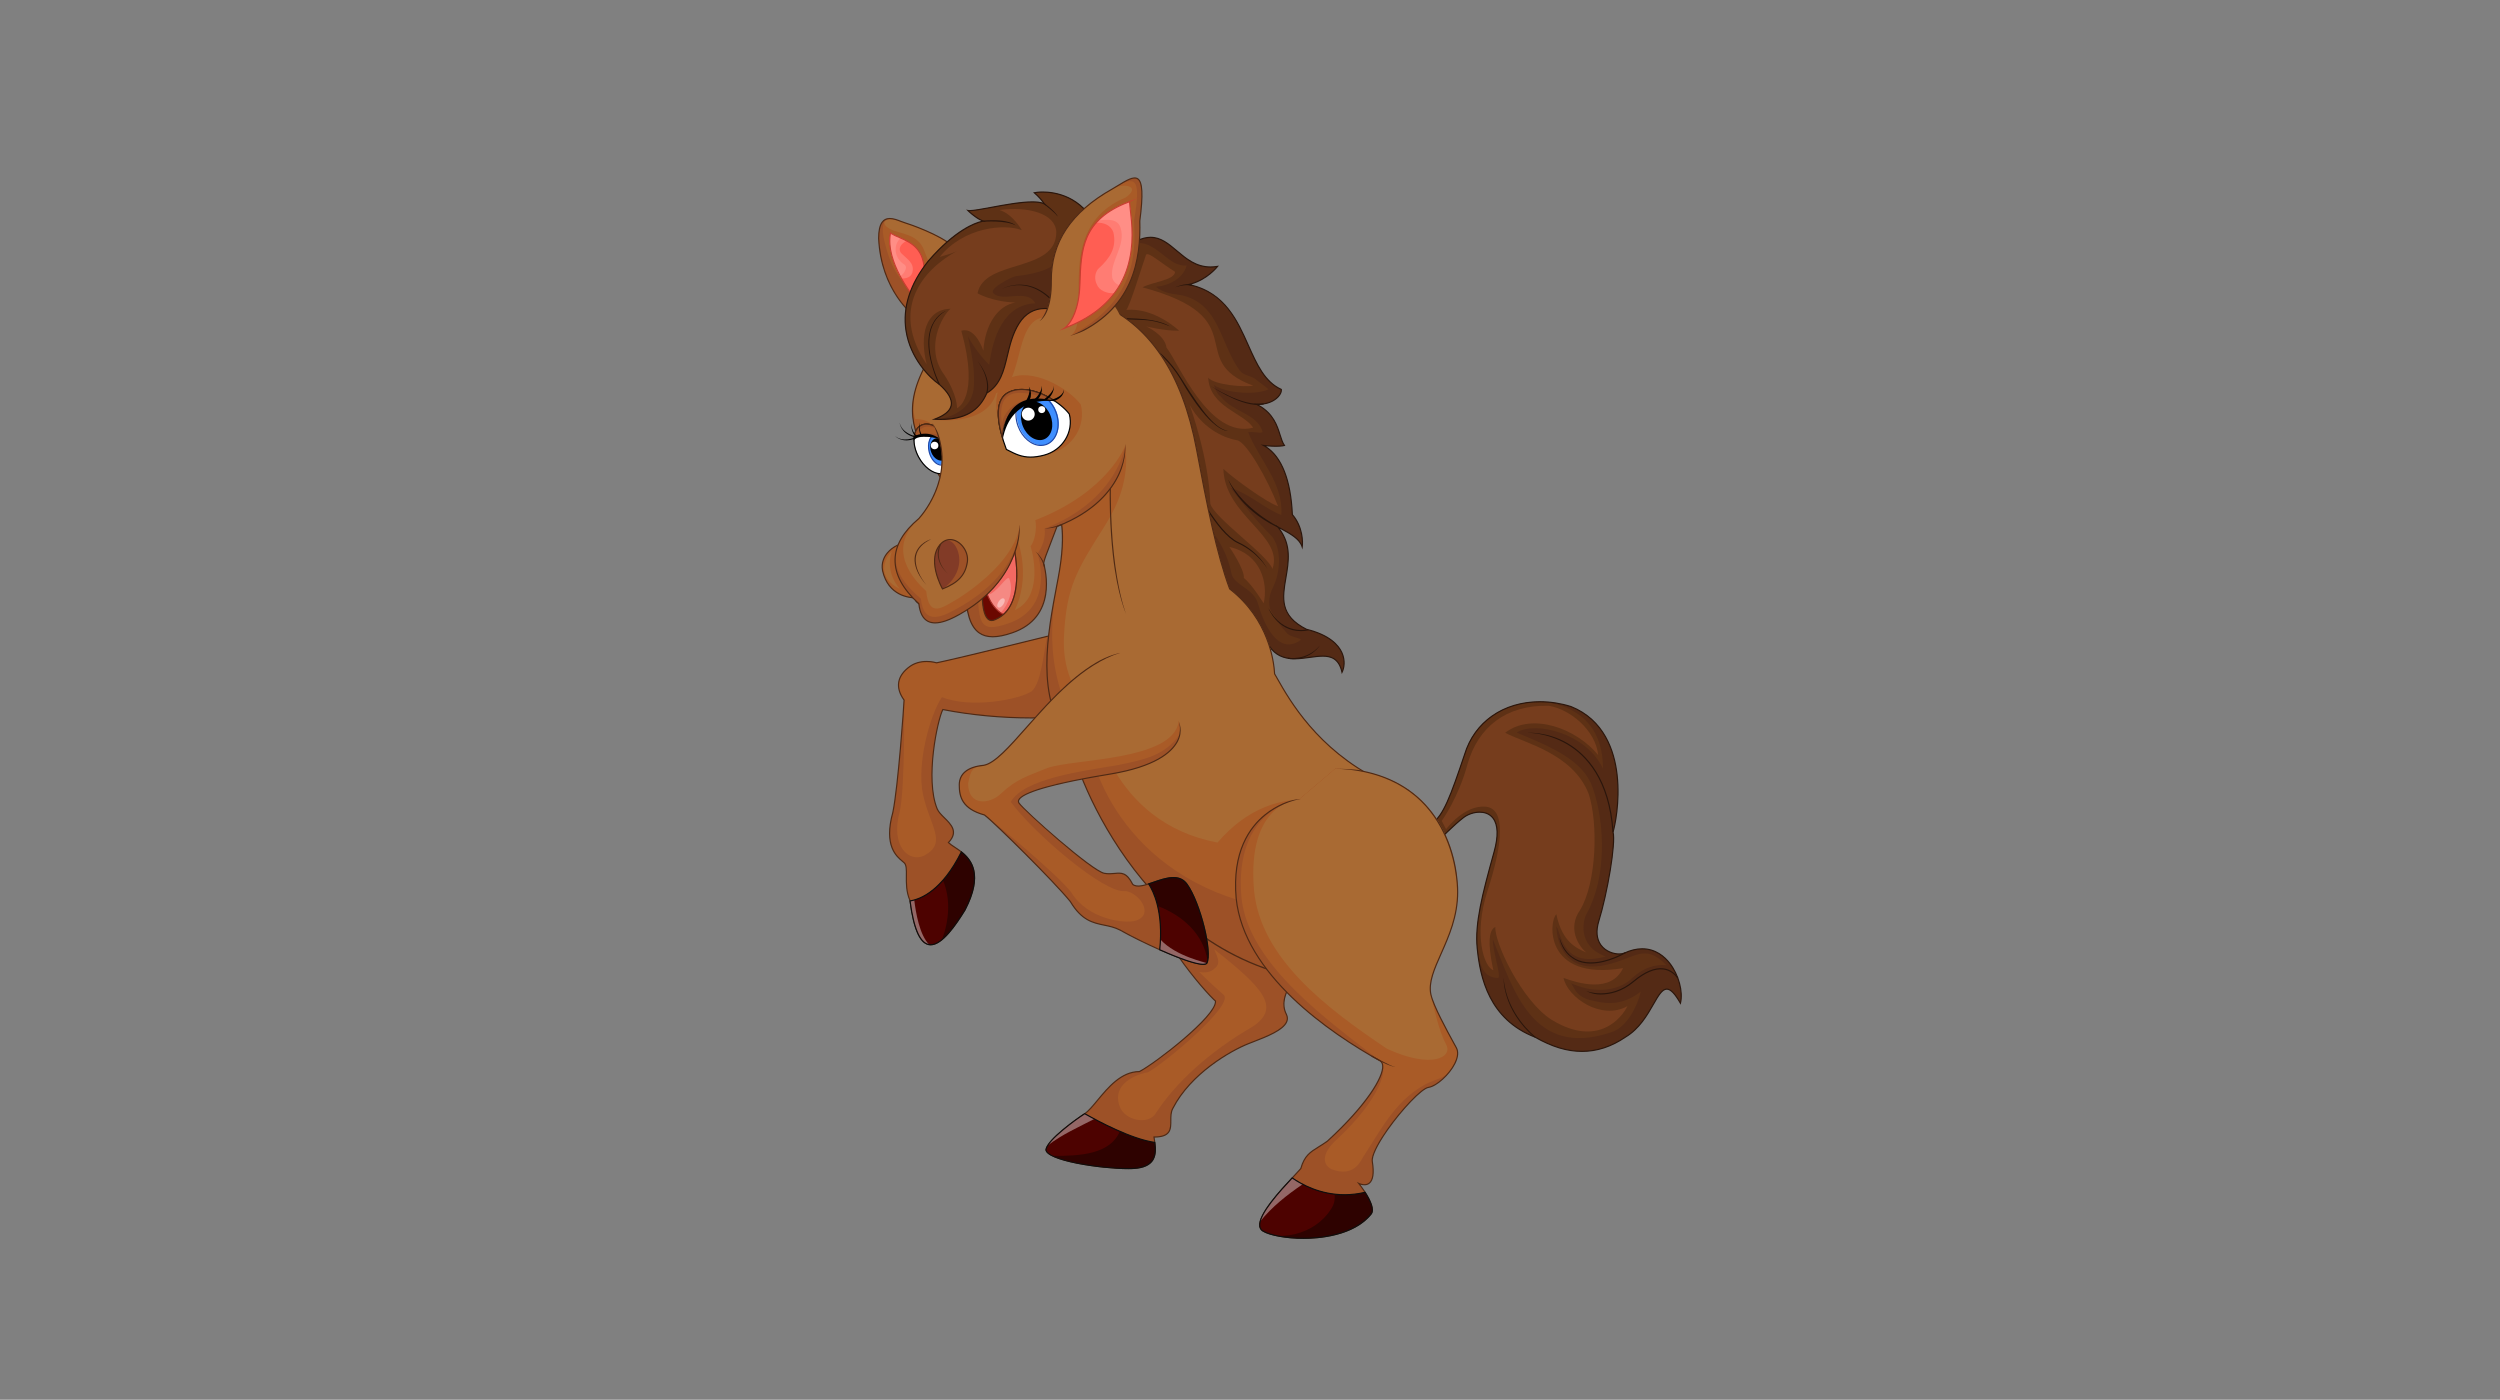 <?xml version="1.0" encoding="utf-8"?>
<!-- Generator: Adobe Illustrator 16.0.0, SVG Export Plug-In . SVG Version: 6.00 Build 0)  -->
<!DOCTYPE svg PUBLIC "-//W3C//DTD SVG 1.1//EN" "http://www.w3.org/Graphics/SVG/1.1/DTD/svg11.dtd">
<svg version="1.1" id="Layer_2" xmlns="http://www.w3.org/2000/svg" xmlns:xlink="http://www.w3.org/1999/xlink" x="0px" y="0px"
	 width="768px" height="430px" viewBox="0 0 768 430" enable-background="new 0 0 768 430" xml:space="preserve">
<rect x="0" y="0" width="768" height="430" fill="#808080" stroke="none"/>
<g>
	<g>
		<path fill="#9D5127" d="M280.781,97.001c0,0-10.131-7.447-10.858-23.794c-0.004-9.264,5.812-5.351,8.145-4.734
			c0.904,0.239,10.911,3.645,14.733,7.277C291.719,81.199,280.781,97.001,280.781,97.001z"/>
		<path fill="#A95B27" d="M284.118,90.093c0,0-8.949,0.739-12.681-17.186c-1.514-8.389,4.299-5.052,6.631-4.435
			c0.904,0.239,10.911,3.645,14.733,7.277C291.719,81.199,284.118,90.093,284.118,90.093z"/>
		<path fill="#A96A33" d="M278.068,68.473c-1.694-0.448-5.221-2.327-6.447-0.11c0.275,0.71,0,0.888,1.707,1.938
			c2.903,1.649,8.667,1.271,10.609,6.718c1.247,3.498,3.363,6.965,2.835,9.716c2.305-3.087,5.372-7.671,6.029-10.984
			C288.979,72.117,278.972,68.712,278.068,68.473z"/>
		<path fill="#4F2914" d="M280.823,97.258l-0.15-0.111c-0.102-0.075-10.209-7.686-10.931-23.933
			c-0.001-2.304,0.342-3.925,1.051-4.961c0.592-0.867,1.452-1.307,2.554-1.307c1.193,0,2.486,0.504,3.526,0.91
			c0.483,0.188,0.9,0.351,1.242,0.441c0.959,0.253,10.997,3.695,14.812,7.321l0.073,0.069l-0.02,0.098
			c-1.076,5.424-11.602,20.673-12.049,21.319L280.823,97.258z M273.347,67.31c-0.989,0-1.727,0.376-2.254,1.149
			c-0.656,0.96-0.988,2.558-0.988,4.749c0.666,14.979,9.387,22.527,10.636,23.532c1.139-1.659,10.754-15.783,11.862-20.927
			c-3.817-3.551-13.637-6.914-14.581-7.164c-0.362-0.096-0.788-0.262-1.281-0.454C275.729,67.8,274.471,67.31,273.347,67.31z"/>
	</g>
	<g>
		<path fill="#FF5E53" d="M281.362,92.097c0,0-9.623-11.261-7.806-20.525c3.179,2.271,10.898,2.543,10.354,12.896
			C283.273,90.462,281.362,92.097,281.362,92.097z"/>
		<path fill="#FF7C73" d="M280.276,83.742c0.727-2.906-1.453-3.996-3.27-5.812c-1.396-1.396-0.258-3.088,1.503-3.935
			c-1.837-0.97-3.732-1.549-4.955-2.422c-0.929,4.738,1.135,9.996,3.373,14.005C278.354,85.549,279.765,85.276,280.276,83.742z"/>
		<path fill="#FF8E86" d="M277.733,83.742c0.363-0.726,1.09-1.816,0-2.543c-2.968-1.781-3.51-5.986-1.033-8.059
			c-1.203-0.527-2.326-0.982-3.145-1.567c-0.875,4.464,0.907,9.389,2.987,13.296C276.984,84.594,277.386,84.228,277.733,83.742z"/>
		<path fill="#C73D30" d="M281.342,92.354l-0.119-0.138c-0.097-0.113-9.659-11.436-7.846-20.678l0.054-0.277l0.23,0.164
			c0.699,0.5,1.649,0.912,2.656,1.348c3.461,1.5,8.202,3.556,7.773,11.706c-0.637,6.007-2.53,7.688-2.61,7.757L281.342,92.354z
			 M273.684,71.879c-1.441,8.436,6.567,18.578,7.688,19.946c0.433-0.497,1.834-2.451,2.357-7.375
			c0.415-7.888-4.005-9.804-7.556-11.344C275.254,72.708,274.382,72.329,273.684,71.879z"/>
	</g>
	<g>
		<path fill="#542A15" d="M335.155,95.367c0,0,21.046,5.588,28.069,37.91c5.57,27.237,9.201,54.436,26.76,65.297
			c6.54,9.529,19.86-3.308,22.282,7.955c1.453-2.786,1.452-10.172-10.898-13.2c-15.257-7.659,0.605-19.994-8.84-31.468
			c3.27,1.801,6.66,3.375,7.508,6.16c0.206-1.286,0.242-6.16-3.027-9.929c-0.484-10.898-3.479-18.363-8.84-21.252
			c4.724,0.545,6.419,0,6.419,0c-1.938-2.603-1.333-9.021-8.598-12.653c5.207,0.242,7.87-2.926,7.629-4.551
			c-11.989-5.379-9.238-28.16-28.457-32.239c5.57-1.233,8.873-5.562,8.873-5.562c-13.474,2.271-14.685-17.286-29.458-4.631
			C338.642,82.064,335.155,95.367,335.155,95.367z"/>
		<path fill="#5E3115" d="M378.36,176.376c0.726,3.27,6.539,4.36,7.991,8.718c1.816,6.539,6.176,16.348,13.078,11.625
			c1.09-0.727-3.269-0.727-4.359-2.543c-1.452-1.453-2.543-3.27-3.633-5.086c-2.18-2.18-1.815-5.812-0.362-8.718
			c2.543-5.086,2.543-12.715-0.727-15.984c-4.724-4.723-8.356-9.445-12.352-14.531c5.812,1.816,10.171,6.176,15.621,8.355
			c0.726-9.809-6.902-17.074-10.172-25.429c1.816-0.363,4.722,0.727,4.359-0.363c-1.816-5.449-9.083-5.812-12.715-10.535
			c-1.09-0.726-1.816-2.18-2.18-3.632c3.632,2.543,12.742,3.199,16.739,1.383c0.363,0-3.661-2.836-4.025-3.199
			c-1.453-1.09-3.632-1.09-4.722-2.543c-6.175-8.355-6.175-20.707-18.164-23.25c-2.906-0.363-5.449-0.727-7.629-2.543
			c3.997-0.363,8.355-2.542,9.445-6.539c-4.359,0.363-7.266-3.996-10.898-5.812c-1.905-1.172-3.927-1.28-5.973-0.873
			c-0.967,0.61-2,1.375-3.109,2.326c-5.934,4.861-9.421,18.164-9.421,18.164s21.046,5.588,28.069,37.91
			c1.772,8.664,3.348,17.323,5.238,25.455C373.167,163.423,376.902,169.086,378.36,176.376z"/>
		<path fill="#2A150B" d="M412.193,207.059l-0.105-0.493c-0.913-4.245-3.416-4.818-5.742-4.818c-1.24,0-2.584,0.186-4.006,0.382
			c-1.515,0.209-3.082,0.426-4.622,0.426c-0.001,0-0.001,0-0.001,0c-3.548-0.001-6.047-1.224-7.861-3.847
			c-15.823-9.814-20.358-32.803-25.161-57.143c-0.533-2.702-1.084-5.496-1.648-8.252c-3.617-16.646-11.029-26.033-16.611-30.977
			c-6.038-5.347-11.275-6.781-11.327-6.794l-0.175-0.047l0.045-0.175c0.036-0.134,3.571-13.415,9.482-18.258
			c3.406-2.917,6.351-4.337,8.999-4.337c3.223,0,5.635,2.04,8.19,4.199c2.857,2.416,5.813,4.914,10.236,4.914
			c0.685,0,1.397-0.061,2.118-0.183l0.454-0.076l-0.279,0.366c-0.032,0.042-3.109,4.012-8.236,5.444
			c10.554,2.584,14.349,11.089,17.706,18.613c2.571,5.762,5,11.205,10.043,13.468l0.091,0.041l0.015,0.099
			c0.1,0.668-0.226,1.495-0.895,2.271c-0.637,0.739-2.5,2.441-6.161,2.5c4.6,2.583,5.797,6.397,6.682,9.216
			c0.401,1.277,0.747,2.38,1.31,3.135l0.151,0.203l-0.242,0.078c-0.031,0.01-0.802,0.251-2.71,0.251
			c-0.887,0-1.875-0.052-2.949-0.155c4.894,3.141,7.725,10.341,8.204,20.913c3.201,3.731,3.273,8.5,3.028,10.029l-0.124,0.776
			l-0.229-0.752c-0.739-2.432-3.501-3.928-6.425-5.511c-0.076-0.041-0.151-0.082-0.228-0.123c3.715,5.042,2.842,10.139,1.996,15.077
			c-1.059,6.18-1.974,11.517,6.226,15.64c7.137,1.754,9.896,4.91,10.954,7.249c1.124,2.485,0.726,4.896,0.042,6.206L412.193,207.059
			z M406.346,201.385c2.234,0,4.902,0.536,5.973,4.583c0.5-1.297,0.681-3.323-0.265-5.412c-1.026-2.268-3.721-5.333-10.73-7.051
			l-0.038-0.013c-8.457-4.247-7.477-9.973-6.438-16.036c0.871-5.083,1.771-10.34-2.459-15.479l-0.603-0.732l0.83,0.457
			c0.331,0.183,0.663,0.362,0.994,0.542c2.699,1.462,5.265,2.852,6.314,5c0.078-1.925-0.347-5.913-3.053-9.034l-0.042-0.047
			l-0.002-0.063c-0.488-10.984-3.513-18.281-8.745-21.101l-0.833-0.449l0.94,0.109c1.386,0.16,2.645,0.241,3.742,0.241
			c1.252,0,2.001-0.107,2.354-0.177c-0.508-0.785-0.835-1.828-1.209-3.019c-0.957-3.05-2.149-6.846-7.169-9.356l-0.768-0.384
			l0.857,0.04c0.187,0.009,0.371,0.013,0.552,0.013c3.638,0,5.463-1.661,6.078-2.375c0.557-0.646,0.858-1.342,0.821-1.885
			c-5.105-2.344-7.548-7.816-10.132-13.608c-3.566-7.991-7.253-16.253-18.193-18.576l-0.82-0.174l0.818-0.181
			c4.502-0.996,7.532-4.075,8.464-5.133c-0.577,0.077-1.147,0.116-1.7,0.116c-4.557,0.001-7.563-2.542-10.471-5
			c-2.502-2.115-4.866-4.113-7.956-4.113c-2.558,0-5.425,1.391-8.766,4.252c-5.461,4.475-8.885,16.338-9.317,17.902
			c0.969,0.3,5.819,1.969,11.299,6.822c5.622,4.979,13.087,14.429,16.726,31.174c0.564,2.76,1.116,5.554,1.649,8.257
			c4.79,24.275,9.315,47.204,25.029,56.923l0.054,0.052c1.743,2.539,4.152,3.721,7.584,3.721h0.001c1.516,0,3.069-0.214,4.572-0.422
			C403.726,201.572,405.081,201.385,406.346,201.385z"/>
	</g>
	<g>
		<path fill="#2A150B" d="M389.33,174.767c-0.025-0.049-2.706-4.949-9.109-7.913c-6.522-3.02-13.898-18.055-14.209-18.693
			l0.327-0.159c0.075,0.155,7.63,15.558,14.035,18.523C386.893,169.542,389.33,174.767,389.33,174.767z"/>
	</g>
	<g>
		<path fill="#2A150B" d="M362.585,116.411c-6.667-10.715-15.216-13.301-15.301-13.326l0.102-0.349
			c0.087,0.025,8.769,2.651,15.508,13.483c6.987,11.229,10.727,15.455,14.29,16.144C377.184,132.363,372.23,133.192,362.585,116.411
			z"/>
	</g>
	<g>
		<path fill="#2A150B" d="M359.4,100.257c-4.595-1.896-7.154-1.955-10.117-2.024c-3.25-0.075-6.933-0.161-14.188-2.695l0.12-0.343
			c7.201,2.516,10.854,2.6,14.077,2.675C356.564,98.182,359.4,100.257,359.4,100.257z"/>
	</g>
	<g>
		<path fill="#9D5127" d="M328.834,219.989c0,0-17.836,2.16-39.191-2.018c-1.556,2.905-5.552,21.251-1.738,30.515
			c1.271,3.088,7.992,5.631,3.451,10.353c2.543,2.544,13.078,5.269,5.086,20.707c-5.812,9.445-13.986,19.617-16.892-2.906
			c-2.18-4.904-0.182-10.171-1.816-11.624s-6.539-4.36-3.451-15.44c1.635-7.81,3.451-33.42,3.451-34.51
			c-2.361-3.27-2.725-7.084,1.816-10.353c3.632-2.544,8.174-1.09,8.174-1.09c6.403-1.286,37.81-9.086,37.81-9.086L328.834,219.989z"
			/>
		<path fill="#A95B27" d="M283.909,262.835c7.319-3.867,1.642-9.187-0.397-18.952c-1.88-9.003,1.975-23.894,5.847-29.726
			c9.082,3.632,23.872,0.679,27.608-1.816c3.088-2.725,3.729-13.217,4.791-16.869c-8.542,2.11-29.004,7.141-34.034,8.151
			c0,0-4.542-1.454-8.174,1.09c-4.541,3.269-4.178,7.083-1.816,10.353c0,1.09,0.332,26.337-1.304,34.148
			C273.396,260.099,279.364,265.075,283.909,262.835z"/>
		<path fill="#4F2914" d="M285.909,290.412c-3.203,0-5.341-4.488-6.536-13.723c-1.178-2.668-1.141-5.42-1.111-7.634
			c0.024-1.837,0.044-3.289-0.649-3.904c-0.126-0.113-0.273-0.234-0.434-0.367c-1.931-1.601-5.949-4.931-3.072-15.257
			c1.624-7.761,3.39-32.805,3.443-34.406c-1.374-1.921-1.924-3.798-1.634-5.582c0.296-1.83,1.483-3.504,3.527-4.975
			c1.458-1.02,3.217-1.537,5.231-1.537c1.601,0,2.807,0.333,3.058,0.408c6.425-1.297,37.444-8.998,37.757-9.075l0.198-0.049
			l3.35,25.837l-0.182,0.022c-0.046,0.005-4.705,0.559-11.968,0.559c-9.172,0-18.556-0.883-27.145-2.553
			c-1.595,3.251-5.416,21.143-1.669,30.241c0.378,0.918,1.263,1.793,2.2,2.72c2.072,2.051,4.418,4.371,1.34,7.696
			c0.417,0.38,1.016,0.775,1.698,1.225c3.741,2.472,10.005,6.606,3.292,19.571C293.751,284.265,289.548,290.411,285.909,290.412z
			 M284.675,203.391c-1.938,0-3.627,0.494-5.021,1.47c-1.961,1.412-3.099,3.006-3.379,4.738c-0.275,1.7,0.265,3.504,1.606,5.361
			l0.034,0.047v0.059c0,0.888-1.799,26.64-3.455,34.548c-2.817,10.111,1.079,13.34,2.951,14.892c0.164,0.136,0.313,0.26,0.443,0.375
			c0.817,0.726,0.797,2.251,0.771,4.181c-0.03,2.185-0.066,4.903,1.091,7.505l0.014,0.051c1.15,8.914,3.229,13.433,6.179,13.432
			c3.458,0,7.579-6.048,10.378-10.597c6.555-12.664,0.463-16.687-3.177-19.089c-0.772-0.511-1.438-0.95-1.882-1.395l-0.126-0.126
			l0.124-0.128c3.017-3.139,0.869-5.263-1.208-7.319c-0.964-0.953-1.874-1.854-2.28-2.839c-3.834-9.312,0.173-27.734,1.746-30.67
			l0.063-0.119l0.132,0.026c8.603,1.683,18.012,2.573,27.209,2.573c6.437,0,10.818-0.437,11.743-0.537l-3.25-25.067
			c-2.684,0.666-31.552,7.82-37.621,9.038l-0.046,0.01l-0.045-0.014C287.655,203.791,286.38,203.391,284.675,203.391z"/>
	</g>
	<g>
		<path fill="#9D5127" d="M400.52,297.831c0,0-8.719,7.266-5.328,13.804c1.938,4.117-6.274,6.845-11.625,8.962
			c-5.812,2.3-17.921,9.444-23.249,19.858c-1.938,3.391,1.937,8.84-5.812,8.84c0.605,3.995,1.816,9.566-7.266,9.688
			s-25.792-2.544-25.914-5.813c0.363-2.905,9.203-9.324,11.867-11.019c3.754-2.482,8.719-12.957,16.832-12.957
			c4.723-2.422,23.855-17.195,23.371-21.675c-2.422-2.059-21.159-22.863-19.177-33.471
			C366.009,282.331,400.52,297.831,400.52,297.831z"/>
		<path fill="#A95B27" d="M373.032,291.654c1.265,3.003,2.008,4.459-0.121,6.056c-1.192,1.021-2.783,1.165-4.511,0.88
			c3.553,3.591,6.591,6.223,7.417,6.926c3.933,2.837-18.505,21.498-23.228,23.919c-0.884,0-11.525,2.423-8.638,10.415
			c1.453,4.359,8.92,5.934,11.146,2.083c5.904-9.106,16.109-18.709,29.908-26.665C393.348,309.518,388.289,303.643,373.032,291.654z
			"/>
		<path fill="#4F2914" d="M346.632,359.168c-8.649,0-25.36-2.53-25.488-5.991c0.399-3.213,10.064-9.979,11.951-11.181
			c1.153-0.762,2.431-2.305,3.91-4.09c3.273-3.953,7.346-8.868,12.975-8.894c5.016-2.598,23.504-16.991,23.24-21.405
			c-3.182-2.768-21.118-23.227-19.181-33.593l0.052-0.278l0.231,0.163c11.642,8.179,45.926,23.611,46.271,23.766l0.266,0.119
			l-0.224,0.187c-0.086,0.072-8.566,7.248-5.283,13.581c0.375,0.797,0.409,1.586,0.104,2.351c-1.078,2.693-6.241,4.695-10.391,6.304
			c-0.493,0.191-0.973,0.378-1.431,0.559c-5.655,2.238-17.771,9.251-23.155,19.772c-0.626,1.097-0.626,2.429-0.626,3.717
			c0,1.351,0,2.627-0.678,3.605c-0.741,1.07-2.161,1.586-4.458,1.616l0.037,0.239c0.363,2.346,0.815,5.265-0.84,7.221
			c-1.23,1.456-3.413,2.185-6.671,2.228C347.043,359.166,346.839,359.168,346.632,359.168z M350.024,329.375
			c-5.481,0-9.505,4.859-12.739,8.763c-1.498,1.808-2.791,3.37-3.992,4.163c-2.905,1.85-11.44,8.114-11.787,10.892
			c0.112,2.976,15.739,5.612,25.126,5.612c0.205,0,0.407-0.002,0.605-0.005c3.147-0.042,5.24-0.728,6.399-2.099
			c1.548-1.83,1.128-4.54,0.758-6.931l-0.101-0.657h0.211c2.292,0,3.682-0.464,4.371-1.46c0.614-0.886,0.614-2.107,0.614-3.399
			c0-1.336,0-2.718,0.669-3.89c5.429-10.61,17.642-17.682,23.34-19.937c0.46-0.183,0.941-0.368,1.434-0.56
			c4.084-1.583,9.166-3.554,10.185-6.1c0.271-0.679,0.241-1.35-0.091-2.056c-3.11-5.997,3.827-12.637,5.16-13.832
			c-3.172-1.434-34.499-15.662-45.838-23.52c-1.552,10.372,16.195,30.495,19.164,33.019l0.055,0.047l0.008,0.071
			c0.517,4.779-19.095,19.614-23.469,21.857l-0.039,0.02H350.024z"/>
	</g>
	<g>
		<path fill="#9D5127" d="M325.055,157.123c0,0,3.003,4.775,0,20.551c-3.002,15.776-7.41,36.604,3.755,49.923
			c2.688,14.786,28.878,77.951,91.54,74.136c17.437-0.544,27.244-51.219,3.269-62.116c-20.704-10.353-28.911-27.277-32.06-32.604
			c-0.242-4.602-2.179-17.074-13.804-26.096c-4.117-10.958-7.265-27.255-10.171-42.84c-2.906-15.586-9.93-36.898-30.636-45.132
			C334.072,100.815,325.055,157.123,325.055,157.123z"/>
		<path fill="#A95B27" d="M325.055,157.123c0,0,3.003,4.775,0,20.551c-3.002,15.776-3.911,33.213,10.1,52.831
			c2.688,14.784,21.115,51.826,77.758,49.815c17.436-0.544,34.681-29.806,10.705-40.703c-20.704-10.353-28.911-27.277-32.06-32.604
			c-0.242-4.602-2.179-17.074-13.804-26.096c-4.117-10.958-7.265-27.255-10.171-42.84c-2.906-15.586-9.93-36.898-30.636-45.132
			C334.072,100.815,325.055,157.123,325.055,157.123z"/>
		<path fill="#A96A33" d="M423.618,239.617c-20.704-10.353-28.911-27.277-32.06-32.604c-0.242-4.602-2.179-17.074-13.804-26.096
			c-4.117-10.958-7.265-27.255-10.171-42.84c-2.906-15.586-9.93-36.898-30.636-45.132c-1.502,4.113-4.682,21.455-7.376,37.075
			c4.914,2.615,11.04,4.275,16.128,6.819c1.584,12.17-4.03,20.912-6.209,24.545c-8.719,13.804-11.925,18.788-12.651,34.409
			c-0.363,9.082,2.504,16.063,8.316,23.328c1.09,1.091,5.73,33.422,38.857,39.718c18.516-21.553,42.033-12.901,60.827-2.308
			C436.718,250.801,434.132,244.396,423.618,239.617z"/>
		<path fill="#4F2914" d="M414.958,302.082c-0.003,0-0.004,0-0.006,0c-13.599-0.002-26.375-3.236-37.974-9.616
			c-9.656-5.311-18.504-12.786-26.297-22.22c-13.332-16.139-20.585-34.647-22.041-42.568c-10.847-12.986-7.071-32.731-4.038-48.6
			l0.274-1.438c2.948-15.486,0.054-20.373,0.024-20.42l-0.036-0.058l0.01-0.067c0.09-0.563,9.052-56.415,11.9-64.212l0.064-0.175
			l0.173,0.069c9.262,3.683,16.692,10.375,22.084,19.889c3.942,6.956,6.776,15.257,8.664,25.379
			c3.069,16.462,6.156,32.121,10.145,42.762c12.003,9.341,13.623,22.319,13.832,26.154c0.264,0.447,0.562,0.974,0.899,1.57
			c3.644,6.428,12.174,21.48,31.062,30.926c13.438,6.107,16.346,24.367,13.264,39.753c-2.226,11.114-8.226,22.445-16.609,22.708
			C418.552,302.025,416.732,302.082,414.958,302.082z M325.245,157.087c0.351,0.623,2.828,5.705-0.011,20.621l-0.274,1.437
			c-3.022,15.809-6.783,35.483,3.99,48.336l0.031,0.036l0.008,0.048c1.429,7.857,8.657,26.331,21.973,42.449
			c11.947,14.462,32.747,31.702,63.991,31.703c0.002,0,0.003,0,0.006,0c1.769,0,3.578-0.056,5.381-0.165
			c8.189-0.256,14.07-11.442,16.269-22.416c3.054-15.244,0.198-33.325-13.063-39.354c-18.994-9.497-27.562-24.618-31.221-31.075
			c-0.347-0.612-0.652-1.149-0.921-1.604l-0.021-0.039l-0.003-0.044c-0.197-3.743-1.77-16.676-13.734-25.961l-0.041-0.032
			l-0.018-0.047c-4.008-10.669-7.103-26.368-10.18-42.871c-4.375-23.463-14.585-38.577-30.35-44.927
			C334.196,101.45,325.595,154.906,325.245,157.087z"/>
	</g>
	<g>
		<path fill="#4F2914" d="M341.85,170.383c-0.827-7.517-1.296-17.44-0.689-29.969l0.363,0.018
			c-1.613,33.314,4.389,48.133,4.45,48.279C345.973,188.711,343.228,182.913,341.85,170.383z"/>
	</g>
	<g>
		<path fill="#542A15" d="M441.812,258.355c0,0,4.655-4.846,7.871-7.266c3.693-2.778,13.198-3.391,9.324,10.535
			c-3.875,13.925-5.934,22.28-5.207,29.667s2.846,21.493,17.739,27.306c6.721,3.814,16.711,7.58,27.791,0
			c10.354-6.176,9.99-22.467,16.893-10.416c1.635-6.477-4.723-21.188-17.256-15.376c-2.725,1.09-10.535-1.065-7.811-9.888
			c2.725-8.821,5.268-24.079,4.359-27.349c1.09-3.269,6.539-30.695-12.896-38.506c-13.259-4.178-28.335,0.362-32.694,14.712
			c-4.359,12.896-6.562,18.971-10.172,21.252C439.936,255.389,441.812,258.355,441.812,258.355z"/>
		<path fill="#5E3115" d="M501.441,300.419c3.826-3.498,7.334-4.162,10.482-3.921c-7.266-7.386-9.808-1.412-20.223,0.242
			c-13.804,1.897-13.587-12.229-13.587-12.229c1.693,3.003,2.205,12.905,15.161,9.324c-8.96-3.27-6.863-11.326-5.955-12.961
			c6.176-10.898,5.909-27.733,1.913-38.995c-2.906-8.355-12.79-12.463-23.324-16.824c5.448-3.632,21.411,0.038,26.519,11.09
			c0-16.155-11.714-19.806-18.367-20.548c-10.611-0.341-20.7,4.872-24.136,16.179c-4.359,12.896-6.562,18.971-10.172,21.252
			c0.183,2.361,2.059,5.328,2.059,5.328s4.655-4.846,7.871-7.266c3.693-2.778,13.198-3.391,9.324,10.535
			c-3.875,13.925-5.934,22.28-5.207,29.667c0.017,0.17,0.035,0.348,0.054,0.525c0.799,2.366,0.673,8.602,6.364,8.602
			c1.09-0.362-1.938-9.248-1.574-11.791c6.176,14.894,11.988,36.946,36.691,28.349c4.34-1.51,7.628-7.642,8.718-12.364
			c-4.723,3.632-9.007,4.238-14.819,2.785c-2.18-0.363-4.556-1.575-5.645-3.755c-0.313-0.547-0.617-1.063-0.914-1.562
			c0,0,0,0.001,0.001,0.001C491.45,305.969,498.454,303.523,501.441,300.419z"/>
		<path fill="#2A150B" d="M486.013,323.163c-4.637,0-9.265-1.4-14.563-4.407c-14.101-5.501-16.93-18.299-17.83-27.446
			c-0.745-7.58,1.472-16.29,5.213-29.733c1.294-4.648,1.188-8.145-0.303-10.108c-1.128-1.483-2.786-1.795-3.979-1.795
			c-1.654,0-3.478,0.599-4.757,1.562c-3.169,2.384-7.804,7.197-7.851,7.246l-0.159,0.167l-0.125-0.196
			c-0.077-0.122-1.903-3.032-2.086-5.411l-0.008-0.109l0.092-0.059c3.586-2.266,5.807-8.466,10.097-21.155
			c3.059-10.066,12.001-16.323,23.336-16.323c3.212,0,6.437,0.503,9.586,1.495c10.293,4.137,13.44,13.762,14.27,21.109
			c0.95,8.411-0.735,16.008-1.239,17.576c0.899,3.497-1.782,19.001-4.375,27.396c-0.914,2.961-0.696,5.478,0.632,7.276
			c1.436,1.945,3.82,2.636,5.427,2.636c0.584,0,1.106-0.085,1.511-0.246c1.92-0.892,3.801-1.346,5.582-1.346
			c4.197,0,6.994,2.46,8.602,4.524c2.776,3.563,4.201,8.898,3.315,12.41l-0.11,0.437l-0.224-0.391
			c-1.655-2.892-2.938-4.237-4.037-4.237c-1.33,0-2.479,2.006-3.935,4.544c-1.941,3.387-4.357,7.603-8.67,10.175
			C495.15,321.678,490.635,323.163,486.013,323.163z M454.55,249.31c1.275,0,3.051,0.336,4.269,1.938
			c1.585,2.087,1.707,5.595,0.363,10.426c-3.729,13.402-5.94,22.083-5.201,29.6c0.891,9.053,3.687,21.716,17.625,27.155
			c5.265,2.986,9.835,4.371,14.407,4.371c4.548,0,8.993-1.464,13.215-4.353c4.241-2.529,6.63-6.698,8.551-10.049
			c1.572-2.744,2.708-4.726,4.249-4.726c1.203,0,2.48,1.241,4.117,4.015c0.641-3.407-0.751-8.313-3.349-11.649
			c-1.557-1.999-4.264-4.382-8.314-4.382c-1.728,0-3.558,0.442-5.438,1.314c-0.455,0.182-1.024,0.276-1.654,0.276
			c-1.691,0.001-4.203-0.729-5.72-2.783c-1.398-1.896-1.636-4.524-0.687-7.599c2.817-9.12,5.22-24.145,4.358-27.246l-0.016-0.054
			l0.019-0.053c0.477-1.43,2.194-9.029,1.24-17.473c-0.819-7.249-3.918-16.744-14.032-20.808c-3.101-0.978-6.289-1.475-9.463-1.475
			c-11.169,0-19.979,6.158-22.99,16.07c-4.282,12.67-6.52,18.914-10.155,21.292c0.189,1.924,1.496,4.254,1.902,4.939
			c0.856-0.882,4.877-4.97,7.728-7.114C450.914,249.937,452.821,249.31,454.55,249.31z"/>
	</g>
	<g>
		<path fill="#9D5127" d="M345.699,136.839c0,0,1.541,16.167-20.982,24.885c-2.422,6.539-3.875,9.687-4.117,11.382
			c1.211,4.117,3.148,16.953-9.688,21.312c-9.203,3.148-14.046,0.484-14.289-13.32c5.086-37.538-27.638-40.749-12.109-69.264
			c13.775-25.25,40.687-26.64,56.914-19.132L345.699,136.839z"/>
		<path fill="#A95B27" d="M345.699,136.839c0,0-2.312,16.834-24.835,25.553c0.551,2.632-0.9,6.174-2.133,7.595
			c1.211,4.117,3.806,17.188-9.03,21.546c-9.203,3.149-9.163-0.055-9.405-13.859c5.085-37.539-32.371-34.798-15.782-65.839
			c13.775-25.25,40.687-26.64,56.914-19.132L345.699,136.839z"/>
		<path fill="#A96A33" d="M345.699,136.839c0,0,3.977-7.901,2.264-24.944c-1.383-13.768-6.536-19.193-6.536-19.193
			c-16.227-7.508-43.138-6.117-56.914,19.132c-3.846,7.062-4.504,12.36-3.399,16.908c7.964-0.175,9.13,8.148,9.824,15.73
			c5.845,7.546,11.586,16.747,9.357,33.201c8.02-9.736,11.401-11.877,12.529-11.106c0.405,1.332,3.556,11.053-1.046,20.853
			c8.162-3.796,6.035-15.525,4.824-19.642c1.232-1.421,1.999-5.36,1.448-7.992C340.574,151.069,345.699,136.839,345.699,136.839z"/>
		<path fill="#A95B27" d="M287.068,128.969c0,0,16.02,2.147,18.972-8.188c9.451-2.627,4.54-25.979,17.496-23.055
			c2.52-2.052,3.272-6.9,3.272-6.9s-15.916-5.727-19.431,14.079C303.163,121.704,295.675,127.516,287.068,128.969z"/>
		<path fill="#4F2914" d="M304.957,195.793c-1.696,0-3.091-0.405-4.246-1.215c-2.786-1.955-4.143-6.237-4.27-13.476
			c2.436-17.994-3.787-28.011-9.277-36.849c-5.865-9.441-10.931-17.594-2.81-32.505c7.894-14.47,19.395-19.917,27.653-21.939
			c9.807-2.401,20.557-1.406,29.496,2.729l-0.153,0.33c-17.915-8.289-43.866-4.428-56.677,19.054
			c-8.019,14.725-3.006,22.795,2.799,32.139c5.523,8.89,11.782,18.966,9.331,37.062c0.125,6.989,1.471,11.301,4.116,13.158
			c2.2,1.543,5.356,1.532,9.934-0.033c13.939-4.735,10.06-19.43,9.572-21.09l-0.011-0.038l0.006-0.04
			c0.16-1.118,0.829-2.838,1.938-5.688c0.595-1.527,1.335-3.429,2.188-5.732l0.028-0.077l0.077-0.029
			c11.567-4.478,16.647-11.102,18.873-15.872c2.411-5.167,2.085-9.331,2.082-9.373c0,0,0.701,4.255-1.743,9.506
			c-2.246,4.826-7.367,11.522-19.003,16.047c-0.842,2.271-1.573,4.149-2.162,5.661c-1.086,2.792-1.748,4.49-1.912,5.569
			c0.543,1.87,4.344,16.689-9.814,21.497C308.629,195.392,306.644,195.793,304.957,195.793z"/>
	</g>
	<g>
		<path fill="#4F2914" d="M320.708,174.244c-0.447-2.707-2.635-4.86-2.657-4.882c0,0,2.549,1.996,3.015,4.823L320.708,174.244z"/>
	</g>
	<g>
		<path fill="#4F2914" d="M320.864,162.392c0.029-0.004,2.925-0.384,5.193-1.407l0.149,0.332
			C323.888,162.361,320.864,162.392,320.864,162.392z"/>
	</g>
	<g>
		<path fill="#6B0800" d="M311.155,166.568c0,0,5.086,19.435-5.449,23.794c-4.287,1.998-3.996-7.993-3.996-9.264
			C304.797,175.287,311.155,166.568,311.155,166.568z"/>
		<g>
			<g>
				<path fill="#F36962" d="M311.155,166.568c0,0-5.495,7.537-8.749,13.267c1.417,5.652,3.999,7.986,5.853,8.945
					C315.337,182.553,311.155,166.568,311.155,166.568z"/>
				<path fill="#F58983" d="M310.064,177.83c-0.544-1.59-3.906,4.599-6.722,4.917c1.194,2.956,2.741,4.609,4.085,5.533
					C309.936,185.503,311.423,181.362,310.064,177.83z"/>
				<path fill="#A12A22" d="M308.285,188.999l-0.11-0.058c-1.926-0.995-4.52-3.376-5.945-9.062l-0.018-0.071l0.036-0.062
					c3.221-5.674,8.705-13.209,8.76-13.285l0.226-0.309l0.097,0.371c0.042,0.161,4.129,16.165-2.952,22.395L308.285,188.999z
					 M302.6,179.862c1.368,5.394,3.793,7.708,5.632,8.699c6.19-5.604,3.405-19.125,2.839-21.566
					C309.998,168.483,305.437,174.879,302.6,179.862z"/>
			</g>
		</g>
		<path fill="#4F2914" d="M304.652,190.808c-0.519,0-0.983-0.203-1.379-0.602c-1.197-1.207-1.784-4.193-1.746-8.874l0.001-0.278
			l0.021-0.04c3.059-5.757,9.395-14.466,9.459-14.553l0.226-0.309l0.097,0.371c0.052,0.195,5.004,19.639-5.555,24.008
			C305.383,190.713,305.003,190.808,304.652,190.808z M301.891,181.145l-0.001,0.19c-0.046,5.706,0.867,7.834,1.641,8.615
			c0.561,0.566,1.248,0.645,2.098,0.248c9.469-3.918,6.074-20.474,5.442-23.204C309.904,168.614,304.612,176.036,301.891,181.145z"
			/>
	</g>
	<g>
		<path d="M284.384,186.897c-1.74-0.732-3.091-2.103-3.147-2.161l0.26-0.254c0.013,0.014,1.358,1.377,3.028,2.08L284.384,186.897z"
			/>
	</g>
	<g>
		<path fill="#A95B27" d="M281.851,183.642c0,0-8.658,0.795-10.716-8.304c-1.09-5.588,5.267-8.832,6.72-8.195
			C278.339,170.564,281.851,183.642,281.851,183.642z"/>
		<path fill="#4F2914" d="M281.326,183.842c-1.983,0-8.592-0.611-10.369-8.464c-0.496-2.541,0.533-4.447,1.482-5.6
			c1.723-2.092,4.5-3.233,5.488-2.801l0.093,0.041l0.014,0.1c0.477,3.372,3.956,16.347,3.991,16.478l0.056,0.208l-0.215,0.02
			C281.859,183.824,281.663,183.842,281.326,183.842z M277.396,167.245c-1.154,0-3.27,1.057-4.676,2.764
			c-0.9,1.092-1.875,2.898-1.407,5.294c1.716,7.585,8.098,8.175,10.013,8.175c0.115,0,0.213-0.002,0.292-0.005
			c-0.454-1.7-3.428-12.896-3.926-16.195C277.608,167.256,277.509,167.245,277.396,167.245z"/>
	</g>
	<g>
		<path fill="#A95B27" d="M332.013,124.259c1.694,6.553-2.466,13.294-9.291,15.059s-9.891-0.187-13.729-2.118
			c-2.517-6.719-5.482-17.602,0.77-20.856C316.899,112.631,328.238,119.235,332.013,124.259z"/>
		<path fill="#FFFFFF" d="M328.493,127.194c1.422,5.504-2.071,11.167-7.803,12.648c-5.732,1.481-8.308-0.157-11.532-1.778
			c-2.114-5.644-4.605-14.785,0.647-17.518C315.799,117.428,325.322,122.976,328.493,127.194z"/>
		<path d="M316.59,140.604c-2.853,0-4.798-0.994-6.86-2.045c-0.216-0.11-0.434-0.221-0.654-0.333l-0.063-0.032l-0.025-0.066
			c-2.483-6.628-4.371-15.086,0.733-17.742c1.189-0.618,2.571-0.932,4.107-0.932c5.921,0,12.405,4.433,14.81,7.632l0.031,0.064
			c1.445,5.592-2.114,11.365-7.934,12.869C319.21,140.413,317.855,140.604,316.59,140.604z M309.303,137.934
			c0.2,0.1,0.396,0.201,0.592,0.301c2.021,1.031,3.93,2.005,6.695,2.005c1.234,0,2.56-0.188,4.054-0.574
			c5.614-1.451,9.054-7.004,7.682-12.392c-2.675-3.534-9.271-7.458-14.498-7.458c-1.478,0-2.803,0.3-3.94,0.891
			C305.037,123.232,306.884,131.453,309.303,137.934z"/>
	</g>
	<g>
		
			<ellipse transform="matrix(0.94 -0.343 0.343 0.94 -24.842 116.917)" fill="#3F8FFF" cx="318.579" cy="128.788" rx="6.198" ry="8.265"/>
		<path fill="#1F47A6" d="M319.771,137.021c-2.932,0-5.887-2.487-7.185-6.048c-1.595-4.375-0.204-8.915,3.101-10.12
			c0.542-0.198,1.115-0.298,1.702-0.298c2.932,0,5.887,2.487,7.185,6.048c1.595,4.376,0.204,8.916-3.101,10.12
			C320.93,136.921,320.357,137.021,319.771,137.021z M317.388,120.918c-0.544,0-1.075,0.093-1.577,0.276
			c-3.117,1.136-4.411,5.467-2.884,9.655c1.247,3.42,4.062,5.809,6.844,5.809c0.544,0,1.075-0.093,1.577-0.276
			c3.117-1.137,4.41-5.467,2.884-9.655C322.985,123.307,320.171,120.918,317.388,120.918z"/>
	</g>
	<g>
		
			<ellipse transform="matrix(0.882 -0.472 0.472 0.882 -31.136 151.645)" fill="#FFFFFF" cx="286.791" cy="137.904" rx="5.228" ry="8.174"/>
		<path d="M288.947,145.704c-2.463,0-5.246-2.109-6.926-5.248c-2.173-4.062-1.803-8.512,0.828-9.919
			c0.538-0.288,1.139-0.434,1.786-0.434c2.463,0,5.246,2.109,6.926,5.249c1.046,1.955,1.543,4.057,1.398,5.918
			c-0.147,1.891-0.938,3.312-2.226,4.001C290.195,145.558,289.594,145.704,288.947,145.704z M284.635,130.466
			c-0.586,0-1.13,0.132-1.615,0.391c-2.454,1.313-2.758,5.542-0.679,9.428c1.619,3.024,4.273,5.056,6.605,5.056
			c0.586,0,1.13-0.131,1.615-0.391c1.175-0.628,1.897-1.946,2.035-3.709c0.14-1.792-0.342-3.824-1.356-5.718
			C289.622,132.498,286.967,130.466,284.635,130.466z"/>
	</g>
	<g>
		
			<ellipse transform="matrix(0.971 -0.238 0.238 0.971 -24.551 72.546)" fill="#3F8FFF" cx="288.548" cy="138.077" rx="3.186" ry="4.879"/>
		<path fill="#1F47A6" d="M289.201,143.058c-1.681,0-3.332-1.758-3.924-4.181c-0.663-2.709,0.265-5.274,2.069-5.716
			c0.179-0.043,0.363-0.065,0.549-0.065c1.681,0,3.332,1.758,3.924,4.181c0.663,2.71-0.264,5.274-2.068,5.716
			C289.572,143.036,289.387,143.058,289.201,143.058z M287.895,133.458c-0.157,0-0.312,0.019-0.463,0.056
			c-1.609,0.394-2.417,2.761-1.802,5.276c0.544,2.226,2.08,3.904,3.571,3.904c0.157,0,0.312-0.019,0.463-0.056
			c1.61-0.394,2.417-2.761,1.802-5.277C290.922,135.137,289.387,133.458,287.895,133.458z"/>
	</g>
	<g>
		<ellipse transform="matrix(0.925 -0.379 0.379 0.925 -30.795 119.735)" cx="288.687" cy="138.077" rx="2.657" ry="3.581"/>
		<circle fill="#FFFFFF" cx="287.106" cy="136.858" r="1.161"/>
		<circle fill="#FFFFFF" cx="289.531" cy="136.042" r="0.629"/>
	</g>
	<g>
		<path d="M280.82,134.28c-4.237-1.185-4.453-4.441-4.453-4.441c0.694,3.209,4.493,4.077,4.531,4.086L280.82,134.28z"/>
	</g>
	<g>
		<path d="M281.188,134.706c-4.071,1.667-6.241-0.771-6.241-0.771c2.518,2.107,6.049,0.46,6.085,0.443L281.188,134.706z"/>
	</g>
	<g>
		<path fill="#542A15" d="M326.132,95.912c0,0-8.279-4.178-13.082,3.451c-4.802,7.628-2.804,17.136-9.888,21.373
			c-2.18,4.964-6.196,8.597-16.085,8.052c3.916-1.454,8.653-4.36,1.471-10.717c-5.366-3.602-18.683-18.708-3.306-37.961
			c9.928-11.443,16.858-12.17,16.858-12.17c-2.389-0.868-4.75-3.27-4.75-3.27c2.543,0.545,19.284-4.359,23.537-1.998
			c-1.377-1.998-3.144-3.451-3.144-3.451c2.493-0.545,13.754-1.089,19.203,10.717C336.765,76.839,326.132,95.912,326.132,95.912z"/>
		<path fill="#5E3115" d="M317.744,59.221c0,0,1.766,1.454,3.144,3.451c-4.253-2.361-20.994,2.543-23.537,1.998
			c0,0,2.361,2.401,4.75,3.27c0,0-6.93,0.727-16.858,12.17c-15.377,19.253-2.06,34.359,3.306,37.961
			c7.182,6.357,2.445,9.264-1.471,10.717c0.377,0.021,0.743,0.033,1.103,0.042c5.567-0.969,10.675-3.991,10.986-10.214
			c0.363-5.086-0.727-10.172-1.816-15.258c1.816,3.27,3.996,6.176,6.539,8.719c1.089-8.355,4.359-18.527,14.167-18.891
			c-2.543-4.722-9.99-0.183-12.896-3.089c-1.453-1.453,5.311-4.866,6.764-5.229c9.082-1.09,13.397-2.943,18.483-10.208
			c2.041-2.916,2.91-6.241,3.292-9.764C327.889,58.325,319.809,58.77,317.744,59.221z"/>
		<path fill="#2A150B" d="M288.98,129.023c-0.614,0-1.257-0.018-1.913-0.055l-0.872-0.047l0.818-0.304
			c3.073-1.141,4.715-2.496,5.023-4.144c0.327-1.749-0.888-3.857-3.61-6.267c-2.966-1.989-8.96-8.041-10.278-16.6
			c-1.106-7.181,1.232-14.452,6.951-21.611c8.297-9.563,14.445-11.675,16.361-12.123c-2.182-0.997-4.151-2.984-4.241-3.076
			l-0.425-0.432l0.593,0.127c0.119,0.026,0.282,0.039,0.485,0.039c1.213,0,3.676-0.458,6.528-0.989
			c4.071-0.757,9.137-1.699,12.741-1.699c1.365,0,2.422,0.131,3.208,0.398c-1.271-1.677-2.708-2.867-2.724-2.88l-0.289-0.238
			l0.365-0.08c0.321-0.07,1.22-0.233,2.635-0.233c3.509,0,12.168,1.077,16.772,11.051l0.018,0.039l-0.001,0.042
			C336.948,76.81,326.726,95.22,326.291,96l-0.085,0.152l-0.155-0.078c-0.022-0.011-2.26-1.122-5.026-1.122
			c-3.306,0-5.937,1.517-7.82,4.508c-1.964,3.119-2.776,6.534-3.562,9.835c-1.105,4.645-2.149,9.032-6.337,11.567
			C300.807,126.506,296.386,129.023,288.98,129.023z M287.939,128.644c0.354,0.011,0.702,0.017,1.041,0.017
			c9.311,0,12.381-4.274,14.016-7.997l0.023-0.053l0.05-0.03c4.099-2.451,5.129-6.783,6.22-11.369
			c0.792-3.331,1.612-6.775,3.607-9.945c1.927-3.06,4.737-4.678,8.127-4.678c2.461,0,4.464,0.827,5.031,1.085
			c0.99-1.795,10.498-19.206,10.708-25.699c-4.52-9.747-12.99-10.801-16.424-10.801c-0.791,0-1.58,0.057-2.194,0.156
			c0.562,0.503,1.845,1.721,2.891,3.239l0.44,0.638l-0.678-0.376c-0.746-0.414-1.976-0.624-3.656-0.624
			c-3.571,0-8.619,0.939-12.674,1.693c-2.891,0.537-5.395,0.994-6.622,0.994c0.75,0.694,2.537,2.229,4.315,2.875l0.736,0.268
			l-0.779,0.084c-0.069,0.007-6.987,0.867-16.74,12.108c-5.647,7.071-7.96,14.247-6.87,21.324
			c1.299,8.435,7.201,14.395,10.14,16.369c2.843,2.515,4.097,4.737,3.745,6.621C292.09,126.17,290.63,127.517,287.939,128.644z"/>
	</g>
	<g>
		<path fill="#2A150B" d="M303.338,120.781l-0.352-0.09c1.234-4.82-2.651-9.723-2.69-9.772
			C300.296,110.919,304.618,115.787,303.338,120.781z"/>
	</g>
	<g>
		<path fill="#2A150B" d="M325.981,96.013c-8.621-12.787-18.284-7.2-18.38-7.142c0,0,9.87-6.13,18.682,6.939L325.981,96.013z"/>
	</g>
	<g>
		<path fill="#2A150B" d="M312.018,69.25c-3.086-1.651-9.835-1.134-9.903-1.13l-0.029-0.362
			C310.247,67.128,312.018,69.25,312.018,69.25z"/>
	</g>
	<g>
		<path fill="#2A150B" d="M324.869,66.513c-0.63-1.162-4.054-3.668-4.089-3.694l0.214-0.293
			C325.141,65.851,324.869,66.513,324.869,66.513z"/>
	</g>
	<g>
		<path fill="#2A150B" d="M288.387,118.154c-8.258-19.034,2.152-22.63,2.152-22.63c-10.145,5.898-1.914,22.3-1.829,22.465
			L288.387,118.154z"/>
	</g>
	<g>
		<path fill="#9D5127" d="M319.396,98.616c0,0,3.645-2.705,3.562-12.332c-0.076-8.97,3.212-19.496,18.711-28.214
			c6.781-3.997,10.777-7.917,8.477,9.785c0.242,9.105-0.424,27.339-21.282,35.334L319.396,98.616z"/>
		<path fill="#A95B27" d="M319.396,98.616c0,0,3.645-2.705,3.562-12.332c-0.076-8.97,3.212-19.496,18.711-28.214
			c6.781-3.997,9.13-4.36,6.722,9.571c0.243,9.104,1.558,24.082-19.527,35.548L319.396,98.616z"/>
		<path fill="#A96A33" d="M345.721,60.719c5.079-3.448-0.47-4.76-4.052-2.648c-15.5,8.718-18.788,19.244-18.711,28.214
			c0.083,9.627-3.562,12.332-3.562,12.332s0,2.987,3.615,4.574c2.976,1.307,5.285,0.29,5.759,0.05
			C336.181,98.422,322.826,70.18,345.721,60.719z"/>
		<path fill="#4F2914" d="M328.742,103.19c19.654-7.916,21.525-23.954,21.222-35.329c1.028-7.924,0.853-11.858-0.568-12.781
			c-1.186-0.77-3.307,0.522-5.993,2.158c-0.526,0.321-1.074,0.655-1.642,0.989c-12.632,7.106-18.723,16.282-18.622,28.056
			c0.034,3.943-0.528,6.754-1.212,8.708c-0.982,2.804-2.532,3.625-2.532,3.625c0.035-0.028,3.461-2.926,3.381-12.33
			c-0.102-11.918,6.049-21.2,18.804-28.375c0.563-0.331,1.109-0.665,1.634-0.984c2.795-1.703,5.003-3.047,6.379-2.153
			c1.574,1.023,1.793,4.942,0.732,13.104c0.284,10.604-1.316,25.268-17.311,33.734C331.731,102.293,328.742,103.19,328.742,103.19z"
			/>
	</g>
	<g>
		<path fill="#FF5E53" d="M327.018,100.815c0,0,4.359-2.741,4.723-13.419c0.363-10.678,0.605-20.002,15.257-25.451
			C347.119,67.071,353.597,90.826,327.018,100.815z"/>
		<path fill="#FF7C73" d="M346.998,61.946c-4.77,1.773-8.011,3.958-10.229,6.467c2.276-0.119,4.524,0.758,5.264,2.978
			c1.09,4.723-1.09,7.992-4.722,11.261c-1.09,1.453-1.09,3.27-0.364,4.723c0.704,1.876,3.072,2.842,5.347,2.706
			C350.502,79.133,347.085,65.657,346.998,61.946z"/>
		<path fill="#FF8E86" d="M346.998,61.946c-4.331,1.61-7.398,3.56-9.586,5.783c2.983-0.382,5.993-0.487,6.801,2.209
			c1.816,5.449-3.27,10.172-2.543,15.257c0.188,1.127,1.058,1.96,2.205,2.505C350.024,77.257,347.079,65.392,346.998,61.946z"/>
		<path fill="#C73D30" d="M325.439,101.603l1.481-0.941c0.042-0.027,4.283-2.838,4.638-13.272l0.005-0.165
			c0.365-10.725,0.68-19.987,15.37-25.45l0.239-0.089l0.006,0.254c0.014,0.59,0.113,1.428,0.238,2.489
			c0.483,4.082,1.291,10.914-0.959,17.942c-2.737,8.547-9.256,14.81-19.376,18.614L325.439,101.603z M346.826,62.204
			c-14.231,5.39-14.541,14.497-14.899,25.034l-0.006,0.165c-0.27,7.934-2.705,11.512-4.004,12.869
			c22.316-8.934,20.095-27.715,19.139-35.799C346.947,63.544,346.857,62.785,346.826,62.204z"/>
	</g>
	<g>
		<path fill="#C73D30" d="M346.735,62.238l-0.143-0.334c0.02-0.008,3.356-1.185,3.356-1.185
			C348.897,61.08,346.755,62.229,346.735,62.238z"/>
	</g>
	<g>
		<path fill="#2A150B" d="M399.662,193.889c-7.377,0-10.012-7.065-10.012-7.065c4.703,8.6,12.074,6.478,12.148,6.454l0.105,0.348
			C401.879,193.634,401,193.889,399.662,193.889z"/>
	</g>
	<g>
		<path fill="#2A150B" d="M397.135,202.511c-0.909,0-1.481-0.111-1.5-0.114l0.072-0.356c0.057,0.011,5.645,1.079,9.761-3.743
			C405.468,198.297,402.881,202.511,397.135,202.511z"/>
	</g>
	<g>
		<path fill="#2A150B" d="M392.45,162.025c-12.153-5.871-15.13-14.652-15.13-14.652c4.976,9.265,15.165,14.266,15.286,14.324
			L392.45,162.025z"/>
	</g>
	<g>
		<path fill="#2A150B" d="M386.47,124.412c-6.305,0-14.669-5.947-14.669-5.947c0.1,0.066,10.067,6.633,16.335,5.436l0.068,0.357
			C387.649,124.363,387.066,124.412,386.47,124.412z"/>
	</g>
	<g>
		<path fill="#2A150B" d="M360.985,88.272c0,0,3.066-1.484,5.227-0.815l-0.107,0.347C364.061,87.172,361.016,88.261,360.985,88.272z
			"/>
	</g>
	<g>
		<g>
			<path fill="#2E0200" d="M279.566,276.765c2.921,22.357,11.074,12.209,16.875,2.781c5.463-10.554,2.269-15.165-1.112-17.841
				C289.487,273.462,283.041,276.203,279.566,276.765z"/>
			<path fill="#4D0200" d="M289.678,270.415c-3.996,4.569-7.744,5.967-10.111,6.35c1.833,14.032,5.729,15.259,9.809,11.896
				C291.603,282.718,292.086,276.152,289.678,270.415z"/>
			<path fill="#946766" d="M279.566,276.765c1.225,9.372,3.369,13.027,5.874,13.422c-2.937-2.906-4.125-9.866-4.581-13.71
				C280.395,276.605,279.96,276.7,279.566,276.765z"/>
			<path fill="#0D0D0D" d="M285.91,290.41L285.91,290.41c-3.192,0-5.326-4.456-6.523-13.623l-0.023-0.174l0.174-0.028
				c3.327-0.537,9.782-3.194,15.629-14.96l0.1-0.2l0.176,0.138c3.202,2.533,6.805,7.162,1.16,18.066
				C293.752,284.264,289.549,290.41,285.91,290.41z M279.77,276.914c1.158,8.714,3.224,13.134,6.14,13.134
				c3.458,0,7.579-6.048,10.378-10.597c5.412-10.455,2.158-14.979-0.895-17.464C289.598,273.529,283.193,276.306,279.77,276.914z"/>
		</g>
	</g>
	<g>
		<path fill="#9D5127" d="M362.088,221.615c0,0,5.253,11.795-20.903,16.154c-22.281,3.633-29.628,6.781-28.134,8.961
			c1.495,2.18,22.322,20.827,26.197,21.555c3.875,0.726,6.055-1.938,8.719,3.391c3.148,2.664,12.593-5.812,16.71,0
			c4.117,5.812,7.75,21.069,6.055,24.218c-1.695,2.18-19.859-6.297-26.64-10.172c-5.086-2.664-10.172-0.242-15.257-8.719
			c-4.844-6.054-23.734-24.702-26.398-26.64c-7.023-1.938-7.75-5.812-7.75-9.203s2.421-5.569,7.507-6.055
			c8.234-1.453,22.402-28.804,41.675-34.468L362.088,221.615z"/>
		<path fill="#A95B27" d="M348.935,282.815c5.927-1.956,0.76-8.716-3.236-9.079c-6.389,0.969-28.49-18.154-35.191-27.391
			c4.037-7.172,22.05-9.491,32.948-11.308c7.802-1.673,14.124-2.706,18.886-9.333c0.51-2.368-0.255-4.09-0.255-4.09l-18.219-20.978
			c-19.273,5.664-33.441,33.015-41.675,34.468c-5.086,0.485-7.507,2.664-7.507,6.055s0.726,7.266,7.75,9.203
			c2.664,1.938,21.758,17.631,26.601,23.685C334.123,282.523,345.721,283.855,348.935,282.815z"/>
		<path fill="#A96A33" d="M307.394,243.883c4.988-4.709,8.238-5.405,14.296-7.93c7.992-2.906,38.779-2.156,40.398-14.338
			c1.62-12.181-18.219-20.978-18.219-20.978c-19.273,5.664-33.441,33.015-41.675,34.468c-4.28,0.408-4.132,3.022-4.783,5.543
			C297.411,247.721,303.969,247.115,307.394,243.883z"/>
		<path fill="#4F2914" d="M369.612,296.382c-4.767,0.001-20.142-7.378-25.611-10.502c-1.59-0.833-3.223-1.169-4.801-1.493
			c-3.448-0.709-7.014-1.442-10.522-7.291c-4.93-6.159-23.758-24.667-26.323-26.566c-6.899-1.913-7.851-5.634-7.851-9.369
			c0-3.601,2.653-5.758,7.672-6.235c3.314-0.585,7.8-5.661,12.994-11.537c5.958-6.741,13.043-14.757,21.313-19.723
			c4.051-2.449,7.662-3.116,7.662-3.116c-11.49,3.603-21.034,14.402-28.703,23.079c-5.455,6.172-9.764,11.047-13.217,11.656
			c-4.818,0.46-7.357,2.491-7.357,5.876c0,3.599,0.923,7.182,7.617,9.027l0.058,0.029c2.796,2.032,21.772,20.847,26.433,26.673
			c3.44,5.731,6.771,6.415,10.298,7.142c1.604,0.329,3.262,0.671,4.902,1.529c7.938,4.536,24.923,12.136,26.412,10.221
			c1.574-2.929-1.829-18.028-6.059-24.001c-2.315-3.269-6.446-1.84-10.091-0.58c-2.67,0.924-5.191,1.796-6.588,0.614l-0.045-0.059
			c-1.792-3.584-3.303-3.444-5.394-3.25c-0.93,0.087-1.984,0.186-3.196-0.043c-4.042-0.758-25.006-19.723-26.313-21.63
			c-0.245-0.356-0.284-0.734-0.118-1.123c1.051-2.457,10.862-5.265,28.373-8.119c13.582-2.264,18.531-6.577,20.291-9.796
			c1.823-3.334,0.653-6.151,0.641-6.18c0,0,1.585,2.867-0.322,6.354c-1.799,3.289-6.824,7.691-20.551,9.979
			c-23.118,3.769-27.527,6.569-28.098,7.904c-0.116,0.271-0.088,0.524,0.084,0.774c1.721,2.511,22.369,20.782,26.08,21.478
			c1.162,0.219,2.189,0.123,3.095,0.039c2.144-0.2,3.838-0.357,5.735,3.415c1.248,1.014,3.657,0.181,6.207-0.702
			c3.766-1.302,8.034-2.777,10.506,0.713c4.08,5.76,7.878,21.043,6.066,24.409C370.676,296.257,370.234,296.382,369.612,296.382z"/>
	</g>
	<g>
		<g>
			<path fill="#2E0200" d="M370.731,295.894c1.695-3.148-1.938-18.406-6.055-24.218c-2.725-3.847-7.782-1.436-11.805-0.138
				c1.584,2.411,4.569,8.652,3.398,20.226C363.01,294.76,369.732,297.178,370.731,295.894z"/>
			<path fill="#4D0200" d="M355.627,278.314c0.783,3.299,1.222,7.72,0.643,13.449c6.74,2.996,13.462,5.414,14.461,4.13
				c0.095-0.178,0.172-0.398,0.234-0.649C369.761,286.975,363.354,281.251,355.627,278.314z"/>
			<path fill="#946766" d="M356.494,288.63c-0.041,0.999-0.114,2.042-0.224,3.134c6.74,2.996,13.462,5.414,14.461,4.13
				C370.817,295.733,361.264,293.866,356.494,288.63z"/>
			<path fill="#0D0D0D" d="M369.595,296.428L369.595,296.428c-2.853,0-9.62-2.818-13.399-4.498l-0.12-0.054l0.014-0.13
				c1.185-11.717-1.961-17.965-3.369-20.107l-0.131-0.2l0.227-0.073c0.488-0.157,0.991-0.33,1.503-0.508
				c2.059-0.711,4.188-1.447,6.147-1.447c1.903,0,3.329,0.706,4.358,2.16c4.08,5.76,7.878,21.043,6.066,24.409
				C370.653,296.289,370.235,296.428,369.595,296.428z M356.464,291.651c6.418,2.847,11.079,4.412,13.131,4.412l0,0
				c0.506,0,0.85-0.097,0.993-0.282c1.574-2.929-1.829-18.028-6.059-24.001c-0.957-1.351-2.286-2.007-4.062-2.007
				c-1.899,0-3.999,0.726-6.029,1.427c-0.436,0.151-0.866,0.299-1.285,0.438C354.924,274.43,357.556,280.6,356.464,291.651z"/>
		</g>
	</g>
	<g>
		<g>
			<path fill="#2E0200" d="M333.193,342.15c-2.664,1.694-11.503,8.113-11.867,11.019c0.121,3.27,16.832,5.935,25.914,5.813
				c7.873-0.105,8.01-4.305,7.513-8.024c-7.321-1.06-17.638-6.627-21.517-8.839C333.222,342.13,333.207,342.141,333.193,342.15z"/>
			<path fill="#4D0200" d="M344.012,347.549c-4.499-1.948-8.626-4.203-10.776-5.43c-0.014,0.011-0.029,0.021-0.043,0.031
				c-2.664,1.694-11.503,8.113-11.867,11.019c0.025,0.671,0.748,1.316,1.959,1.916C331.801,355.154,341.047,354.59,344.012,347.549z
				"/>
			<path fill="#946766" d="M333.236,342.119c-0.014,0.011-0.029,0.021-0.043,0.031c-2.32,1.476-9.326,6.537-11.333,9.738
				c4.339-3.365,9.593-5.689,14.322-8.145C335.002,343.114,333.994,342.552,333.236,342.119z"/>
			<path fill="#0D0D0D" d="M346.632,359.168c-8.649,0-25.36-2.53-25.488-5.991c0.399-3.213,10.064-9.979,11.951-11.181l0.094-0.063
				l0.136,0.029c4.037,2.301,14.208,7.768,21.453,8.816l0.136,0.021l0.018,0.136c0.275,2.064,0.367,4.396-1.05,6.037
				c-1.237,1.432-3.409,2.148-6.641,2.191C347.042,359.166,346.839,359.168,346.632,359.168z M333.244,342.333
				c-2.951,1.888-11.392,8.099-11.737,10.858c0.112,2.977,15.739,5.613,25.126,5.613c0.205,0,0.407-0.002,0.605-0.005
				c3.122-0.042,5.206-0.717,6.371-2.065c1.291-1.494,1.246-3.575,0.982-5.616C347.352,350.021,337.337,344.661,333.244,342.333z"/>
		</g>
	</g>
	<g>
		<path fill="#9D5127" d="M399.153,245.532c0,0-21.883,2.779-19.4,30.435c2.119,20.652,22.946,38.091,44.259,49.957
			c2.905,1.938-2.422,11.962-16.227,24.629c-4.117,2.98-6.721,3.23-8.173,8.433c-3.089,3.568-16.349,16.284-11.626,19.189
			c4.724,2.906,25.43,4.541,33.24-5.268c1.816-2.361-3.814-9.354-3.814-9.354c1.635,0.727,5.449,1.362,4.178-6.63
			c-0.908-4.541,13.622-22.341,17.255-22.886c3.634-0.545,10.717-8.174,8.537-12.17s-7.006-12.614-7.811-16.347
			c-1.683-7.811,8.22-17.256,8.219-31.473c0-11.213-5.494-37.187-37.576-37.903L399.153,245.532z"/>
		<path fill="#A95B27" d="M408.996,359.168c7.084,2.724,9.082-2.729,9.809-3.819c5.448-8.354,9.566-16.71,18.284-21.796
			c5.101-3.061,7.933-1.332,10.599-8.997c0.188-0.981,0.121-1.905-0.306-2.688c-2.18-3.996-7.006-12.614-7.811-16.347
			c-1.683-7.811,8.22-17.256,8.219-31.473c0-11.213-5.494-37.187-37.576-37.903l-11.061,9.388c0,0-20.249,2.604-17.766,30.26
			c2.118,20.652,27.366,38.266,42.624,50.132c2.867,1.913-0.035,11.786-13.441,24.219
			C406.539,353.736,405.759,357.425,408.996,359.168z"/>
		<path fill="#A96A33" d="M399.153,245.532c0,0-16.374,0.548-13.891,28.204c2.118,20.653,22.013,35.845,40.808,48.434
			c13.683,6.297,20.343,2.665,18.164-1.332c-2.181-3.996-3.858-11.585-4.663-15.317c-1.683-7.811,8.22-17.256,8.219-31.473
			c0-11.213-5.494-37.187-37.576-37.903L399.153,245.532z"/>
		<path fill="#4F2914" d="M400.467,380.57c-5.651,0-10.607-1.029-12.575-2.241c-0.612-0.377-0.972-0.927-1.066-1.637
			c-0.502-3.728,6.441-11.149,10.59-15.583c0.834-0.892,1.556-1.662,2.032-2.212c1.124-3.988,2.975-5.134,5.53-6.717
			c0.806-0.498,1.717-1.062,2.701-1.774c11.984-10.998,17.169-19.632,16.909-22.994c-0.048-0.619-0.275-1.069-0.678-1.336
			c-15.519-8.642-41.933-26.648-44.338-50.09c-1.29-14.369,4.202-22.003,9.036-25.877c1.819-1.458,3.685-2.507,5.348-3.255
			c3.126-1.406,5.62-1.396,5.62-1.396c-0.056,0.007-5.594,0.803-10.754,4.945c-4.758,3.819-10.162,11.352-8.888,25.548
			c2.388,23.274,28.696,41.201,44.166,49.813c0.512,0.341,0.794,0.883,0.851,1.619c0.275,3.562-4.888,12.149-17.043,23.303
			c-1.01,0.733-1.928,1.302-2.738,1.803c-2.588,1.603-4.298,2.661-5.382,6.545l-0.039,0.07c-0.479,0.556-1.215,1.343-2.067,2.253
			c-3.835,4.099-10.974,11.729-10.496,15.287c0.081,0.604,0.375,1.054,0.897,1.376c4.534,2.79,25.171,4.607,33.002-5.227
			c1.708-2.22-3.758-9.058-3.813-9.128l-0.472-0.584l0.687,0.305c0.565,0.251,1.99,0.75,3.015-0.038
			c1.124-0.863,1.438-3.076,0.91-6.396c-0.453-2.268,2.697-7.19,4.615-9.922c4.179-5.949,10.459-12.823,12.793-13.173
			c2.419-0.362,6.283-3.88,7.952-7.238c0.651-1.311,1.26-3.185,0.452-4.664l-0.561-1.026c-2.439-4.453-6.521-11.906-7.269-15.37
			c-0.811-3.765,1.023-7.892,3.146-12.672c2.376-5.347,5.068-11.407,5.068-18.839c0-3.749-1.057-36.673-37.649-37.913
			c0,0,5.76,0.044,8.394,0.557c9.893,1.926,17.517,6.754,22.731,14.411c6.391,9.387,6.888,19.936,6.888,22.945
			c0.001,7.508-2.709,13.606-5.1,18.987c-2.098,4.721-3.909,8.798-3.123,12.446c0.735,3.414,4.961,11.128,7.23,15.272l0.562,1.026
			c0.698,1.28,0.544,3.01-0.446,5.001c-1.713,3.445-5.709,7.059-8.224,7.435c-1.991,0.299-7.973,6.507-12.549,13.023
			c-3.208,4.567-4.868,8.084-4.556,9.649c0.56,3.517,0.207,5.784-1.047,6.748c-0.892,0.685-2.011,0.54-2.773,0.309
			c1.271,1.676,5.032,6.981,3.424,9.073C416.823,378.729,408.024,380.569,400.467,380.57z"/>
	</g>
	<g>
		<path fill="#4F2914" d="M421.245,324.561l0.182-0.315c0.057,0.033,5.692,3.265,7.188,3.528
			C428.614,327.773,426.948,327.773,421.245,324.561z"/>
	</g>
	<g>
		<g>
			<path fill="#2E0200" d="M396.969,361.854c-4.806,5.146-12.814,13.963-8.982,16.321c4.724,2.906,25.43,4.541,33.24-5.268
				c1.071-1.394-0.45-4.4-1.878-6.631C408.545,368.858,400.19,364.123,396.969,361.854z"/>
			<path fill="#4D0200" d="M408.875,371.454c0.957-1.34,1.304-2.981,1.104-4.607c-6.174-0.721-10.8-3.437-13.01-4.993
				c-4.806,5.146-12.814,13.963-8.982,16.321c0.943,0.58,2.523,1.108,4.509,1.507c1.827-0.006,3.654-0.143,5.482-0.599
				C402.336,377.993,406.332,375.45,408.875,371.454z"/>
			<path fill="#946766" d="M400.185,363.8c-1.347-0.701-2.435-1.397-3.216-1.946c-3.557,3.809-8.861,9.625-9.83,13.349
				C390.755,370.703,395.463,367,400.185,363.8z"/>
			<path fill="#0D0D0D" d="M400.411,380.593c-5.207,0-10.354-0.931-12.52-2.264c-0.612-0.376-0.972-0.927-1.066-1.635
				c-0.501-3.708,6.6-11.312,10.011-14.965l0.107-0.117l0.13,0.092c2.724,1.92,8.423,5.141,15.983,5.141
				c2.079,0,4.183-0.251,6.25-0.745l0.125-0.03l0.069,0.109c1.478,2.308,3.001,5.368,1.87,6.84
				C415.926,379.854,404.899,380.593,400.411,380.593z M396.993,362.092c-3.412,3.655-10.28,11.055-9.809,14.555
				c0.081,0.604,0.375,1.052,0.897,1.374c2.113,1.3,7.184,2.208,12.329,2.208c4.436,0,15.33-0.725,20.673-7.435
				c0.772-1.003,0.126-3.242-1.819-6.311c-2.055,0.481-4.143,0.725-6.208,0.725C405.514,367.208,399.802,364.046,396.993,362.092z"
				/>
		</g>
	</g>
	<g>
		<path fill="#2A150B" d="M471.431,318.743c-10.032-8.683-9.519-18.324-9.519-18.324c0.892,11.227,9.648,17.968,9.737,18.034
			L471.431,318.743z"/>
	</g>
	<g>
		<path fill="#2A150B" d="M488.697,296.006c-1.295,0-2.591-0.185-3.817-0.644c-5.288-2.254-5.812-7.334-5.812-7.334
			c1.153,3.597,3.151,5.949,5.939,6.993c6.124,2.294,14.122-2.473,14.202-2.52l0.188,0.311
			C499.332,292.852,494.039,296.006,488.697,296.006z"/>
	</g>
	<g>
		<path fill="#2A150B" d="M491.722,305.516c-2.694,0-4.401-1.071-4.401-1.071c0.072,0.028,7.253,2.881,14.345-3.061
			c3.512-2.939,6.659-4.255,9.35-3.916c2.275,0.29,3.729,1.715,4.549,2.86l-0.296,0.212c-0.777-1.087-2.154-2.438-4.299-2.712
			c-2.586-0.326-5.64,0.962-9.069,3.835C498.212,304.751,494.497,305.516,491.722,305.516z"/>
	</g>
	<g>
		<path fill="#2A150B" d="M495.335,255.582c-1.079-16.111-8.162-23.534-13.913-26.925c-6.232-3.676-12.295-3.547-12.359-3.542
			c0,0,6.205-0.502,12.529,3.219c5.833,3.435,13.015,10.944,14.105,27.224L495.335,255.582z"/>
	</g>
	<g>
		<g>
			<path fill="#9D5127" d="M323.765,123.03c-4.227-2.732-9.902-4.595-13.96-2.483c-4.2,2.186-3.447,8.469-1.896,13.786
				C308.185,129.117,310.804,121.701,323.765,123.03z"/>
			<path fill="#4F2914" d="M308.034,135.409l-0.299-1.026c-2.179-7.468-1.511-12.178,1.986-13.998
				c1.188-0.618,2.57-0.932,4.105-0.932c3.013,0,6.672,1.248,10.038,3.423l0.635,0.41l-0.752-0.077
				c-1.008-0.103-1.982-0.156-2.897-0.156c-10.052,0-12.487,6.138-12.76,11.287L308.034,135.409z M313.826,119.817
				c-1.477,0-2.802,0.299-3.938,0.891c-3.873,2.015-3.356,7.767-2.077,12.598c0.495-4.374,2.968-10.615,13.038-10.615
				c0.694,0,1.423,0.03,2.174,0.089C319.898,120.891,316.581,119.817,313.826,119.817z"/>
		</g>
	</g>
	<g>
		<g>
			<path fill="#9D5127" d="M291.734,136.112c-0.104-0.226-0.214-0.451-0.334-0.675c-2.129-3.98-5.92-6.102-8.466-4.74
				c-1.161,0.622-1.857,1.864-2.075,3.406C282.854,133.766,287.345,133.44,291.734,136.112z"/>
			<path fill="#A95B27" d="M281.805,133.34c0,0,5.759-0.955,8.896,1.273C289.782,132.42,284,128.507,281.805,133.34z"/>
			<path fill="#4F2914" d="M292.149,136.577l-0.509-0.31c-2.996-1.823-6.038-2.206-8.063-2.206c-1.146,0-2.094,0.12-2.688,0.22
				l-0.245,0.042l0.035-0.246c0.235-1.66,1.005-2.917,2.169-3.541c0.538-0.288,1.139-0.434,1.786-0.434
				c2.463,0,5.246,2.109,6.926,5.249c0.122,0.227,0.232,0.456,0.339,0.685L292.149,136.577z M283.577,133.698
				c1.955,0,4.837,0.349,7.733,1.957c-0.023-0.044-0.046-0.088-0.07-0.132c-1.618-3.024-4.273-5.057-6.605-5.057
				c-0.586,0-1.13,0.132-1.615,0.391c-1.003,0.537-1.687,1.606-1.941,3.026C281.687,133.792,282.555,133.698,283.577,133.698z"/>
		</g>
	</g>
	<g>
		<path fill="#9D5127" d="M313.171,161.688c0,0,1.131,16.125-18.485,27.092c-4.844,2.732-11.504,5.215-12.412-3.322
			c-3.814-3.451-14.349-14.167,0-26.156c4.359-4.904,11.035-16.938,4.197-29.344L313.171,161.688z"/>
		<path fill="#A95B27" d="M313.171,161.688c0,0,0.95,14.017-18.667,24.983c-4.843,2.733-10.716,5.788-11.624-2.749
			c-3.814-3.451-14.955-12.632-0.606-24.62c4.359-4.904,11.035-16.938,4.197-29.344L313.171,161.688z"/>
		<path fill="#A96A33" d="M313.171,161.688c0,0-0.258,10.115-18.768,22.153c-4.844,2.731-8.971,6.279-9.879-2.259
			c-3.814-3.45-12.482-12.835-2.25-22.28c4.359-4.904,11.035-16.938,4.197-29.344c0,0,7.952,1.153,11.969,4.374
			C311.077,144.465,313.171,161.688,313.171,161.688z"/>
		<path fill="#4F2914" d="M287.274,191.534c-0.867,0.001-1.626-0.17-2.286-0.509c-1.604-0.827-2.576-2.669-2.887-5.478
			c-4.948-4.492-7.41-9.1-7.319-13.696c0.087-4.402,2.568-8.671,7.375-12.687c2.005-2.259,11.729-14.372,4.313-29.204
			c0,0,1.351,2.067,1.729,3.156c4.689,13.5-3.892,24.172-5.79,26.308c-4.742,3.964-7.18,8.142-7.265,12.434
			c-0.089,4.502,2.351,9.033,7.251,13.466l0.051,0.047l0.008,0.069c0.289,2.718,1.197,4.488,2.699,5.262
			c2.026,1.043,5.114,0.363,9.443-2.079c19.294-10.787,18.514-27.295,18.504-27.46c0,0,0.48,2.433-0.407,5.974
			c-1.479,5.901-5.737,14.992-17.919,21.803C291.701,190.673,289.22,191.534,287.274,191.534z"/>
	</g>
	<g>
		<path fill="#4F2914" d="M281.076,170.65c1.006-4.082,5-5.007,5-5.007c-2.641,1.248-4.204,2.958-4.644,5.08
			c-0.894,4.301,3.118,8.939,3.159,8.985C284.59,179.708,280.146,175.129,281.076,170.65z"/>
	</g>
	<g>
		<path fill="#9D5127" d="M289.54,180.917c0,0-5.54-9.626,0-14.349c3.633-2.725,8.268,1.907,7.63,6.084
			C296.533,176.831,294.171,179.101,289.54,180.917z"/>
		<path fill="#823B27" d="M289.54,180.917c0,0-5.54-9.626,0-14.349c2.614-2.006,5.431,1.891,5.147,6.107
			C294.504,175.363,293.012,178.597,289.54,180.917z"/>
		<path fill="#4F2914" d="M289.46,181.144l-0.079-0.136c-0.056-0.097-5.55-9.813,0.04-14.578c0.763-0.573,1.587-0.859,2.46-0.859
			c1.368,0,2.777,0.727,3.865,1.993c1.267,1.475,1.866,3.388,1.603,5.116c-0.619,4.057-2.862,6.492-7.744,8.406L289.46,181.144z
			 M291.882,165.934c-0.792,0-1.544,0.262-2.233,0.779c-4.999,4.262-0.666,12.791-0.027,13.977c4.7-1.873,6.771-4.145,7.369-8.064
			c0.248-1.625-0.32-3.43-1.519-4.826C294.453,166.615,293.145,165.934,291.882,165.934z"/>
	</g>
	<g>
		<path fill="#4F2914" d="M288.78,167.064l0.328,0.157c-2.416,5.023,2.05,8.979,2.095,9.018
			C291.203,176.239,286.246,172.334,288.78,167.064z"/>
	</g>
	
		<ellipse transform="matrix(0.559 -0.829 0.829 0.559 -18.091 336.64)" fill="#F9B9B6" cx="307.621" cy="185.337" rx="1.61" ry="0.837"/>
	<path fill="#763D1D" d="M442.901,252.18c0,0,5.207-7.145,7.993-17.68c3.188-10.847,11.503-18.042,24.944-17.679
		c6.473,1.101,14.28,7.391,15.136,15.136c-6.659-8.112-20.222-13.244-28.577-6.864c5.569,3.111,20.827,6.259,25.671,18.853
		c2.906,8.961,2.422,27.245-2.663,35.601c-3.997,5.692-0.429,11.171,1.915,13.078c-2.884-1.332-7.415-3.065-9.206-11.765
		c-2.275,1.956-3.971,20.606,20.49,16.557c-3.736,7.764-13.806,4.624-18.285,3.003c1.21,6.01,11.624,13.153,19.616,8.673
		c-1.453,3.149-8.837,13.088-23.37,4.117c-8.96-5.69-17.479-23.498-17.195-28.456c-2.906,1.211-1.574,9.042-0.605,13.279
		c-2.839-0.874-6.204-10.791-1.816-24.296c4.959-15.26,5.449-25.311-0.484-25.916c-6.643-0.678-12.229,6.902-12.229,6.902
		L442.901,252.18z"/>
	<path fill="#A96A33" d="M276.43,180.917c0,0-4.751-4.885-2.45-11.555C271.787,171.469,269.072,177.345,276.43,180.917z"/>
	<g>
		<ellipse transform="matrix(0.925 -0.379 0.379 0.925 -25.243 130.396)" cx="318.579" cy="129.314" rx="4.55" ry="6.132"/>
		<circle fill="#FFFFFF" cx="315.873" cy="127.226" r="1.989"/>
		<circle fill="#FFFFFF" cx="320.025" cy="125.831" r="1.077"/>
	</g>
	<path fill="#A95B27" d="M307.825,130.103c0,0,0.63-7.844,12.909-8.061C314.727,120.433,305.948,117.977,307.825,130.103z"/>
	<path fill="#763D1D" d="M352.083,100.257c0,0,5.731,2.489,6.296,6.582c3.391,4.027,12.963,28.102,26.583,24.541
		c-2.89-4.53-13.378-6.376-13.805-15.382c1.753,2.255,11.215,3.026,13.805,2.467c-21.364-7.841,1.026-20.739-33.983-30.193
		c2.798-1.624,9.859-2.161,10.005-4.772c-4.3-2.664-8.175-6.199-8.901-5.279c-0.727,1.889-5.197,16.561-6.11,16.975
		c8.774-0.797,16.261,6.408,16.261,6.408C357.449,101.666,352.083,100.257,352.083,100.257z"/>
	<path fill="#763D1D" d="M365.468,124.412c0,0,5.948,16.239,6.333,30.287c1.019,4.252,17.69,15.844,19.092,20.068
		c3.618-10.205-14.712-16.312-15.075-30.722c3.088,2.906,13.598,10.535,16.788,11.443c-3.165-8.173-9.697-19.782-12.603-20.241
		S369.869,132.376,365.468,124.412z"/>
	<path fill="#763D1D" d="M377.671,168.021c0,0,4.751,6.986,4.442,9.548c2.422,1.835,6.09,7.769,6.09,7.769
		C389.622,178.919,387.275,170.201,377.671,168.021z"/>
	<path fill="#763D1D" d="M294.005,125.395c0,0,7.083-3.024,1.309-23.792c4.397-1.332,6.771,6.115,6.771,6.115
		c0.532-8.174,4.567-13.896,9.839-14.773c-7.491-0.303-11.628-2.852-11.628-2.852c2.109-10.666,24.203-6.17,24.203-18.833
		c-0.26-5.654-8.616-7.937-17.447-6.742c4.103,1.241,6.833,6.181,6.833,6.181c-5.264-2.049-17.877-0.94-25.198,8.23
		c4.85-1.364,5.479-1.912,5.479-1.912c-10.654,5.729-20.897,17.856-9.492,34.903c-2.218-8.745-0.5-16.871,7.36-17.076
		c-2.494,1.974-8.197,11.993-1.874,20.413C294.166,121.382,294.005,125.395,294.005,125.395z"/>
	<g>
		<path d="M321.428,122.913l-0.857-0.161c0.026-0.019,3.26-2.07,3.178-4.327C323.749,118.425,324.107,121.066,321.428,122.913z"/>
	</g>
	<g>
		<path d="M318.224,123.21l-0.712-0.298c0.025-0.021,2.695-2.21,2.445-4.456C319.957,118.457,320.758,121.169,318.224,123.21z"/>
	</g>
	<g>
		<path d="M315.873,123.681l-1.069,0.056c0.017-0.027,2.149-2.965,1.232-5.03C316.036,118.708,317.671,120.969,315.873,123.681z"/>
	</g>
	<path d="M324.623,123.381c0,0-14.006-3.001-16.637,11.866C307.953,133.363,308.303,118.578,324.623,123.381z"/>
	<g>
		<path d="M323.747,123.21l-1.258-0.285c0.036-0.006,4.12-0.764,4.347-3.306C326.836,119.62,327.199,122.019,323.747,123.21z"/>
	</g>
	<g>
		<path d="M281.557,134.126c-1.677-0.663-1.687-4.132-1.687-4.132c0.003,0.032,0.348,3.211,1.821,3.794L281.557,134.126z"/>
	</g>
	<g>
		<path d="M283.287,134.092c-1.486-1.021-0.722-4.404-0.722-4.404c-0.004,0.032-0.378,3.208,0.928,4.104L283.287,134.092z"/>
	</g>
	<path d="M288.548,134.748c0,0-6.629-1.688-7.904,0.662c0.035-1.332,0.035-1.332,0.035-1.332S284.726,131.784,288.548,134.748z"/>
</g>
</svg>
